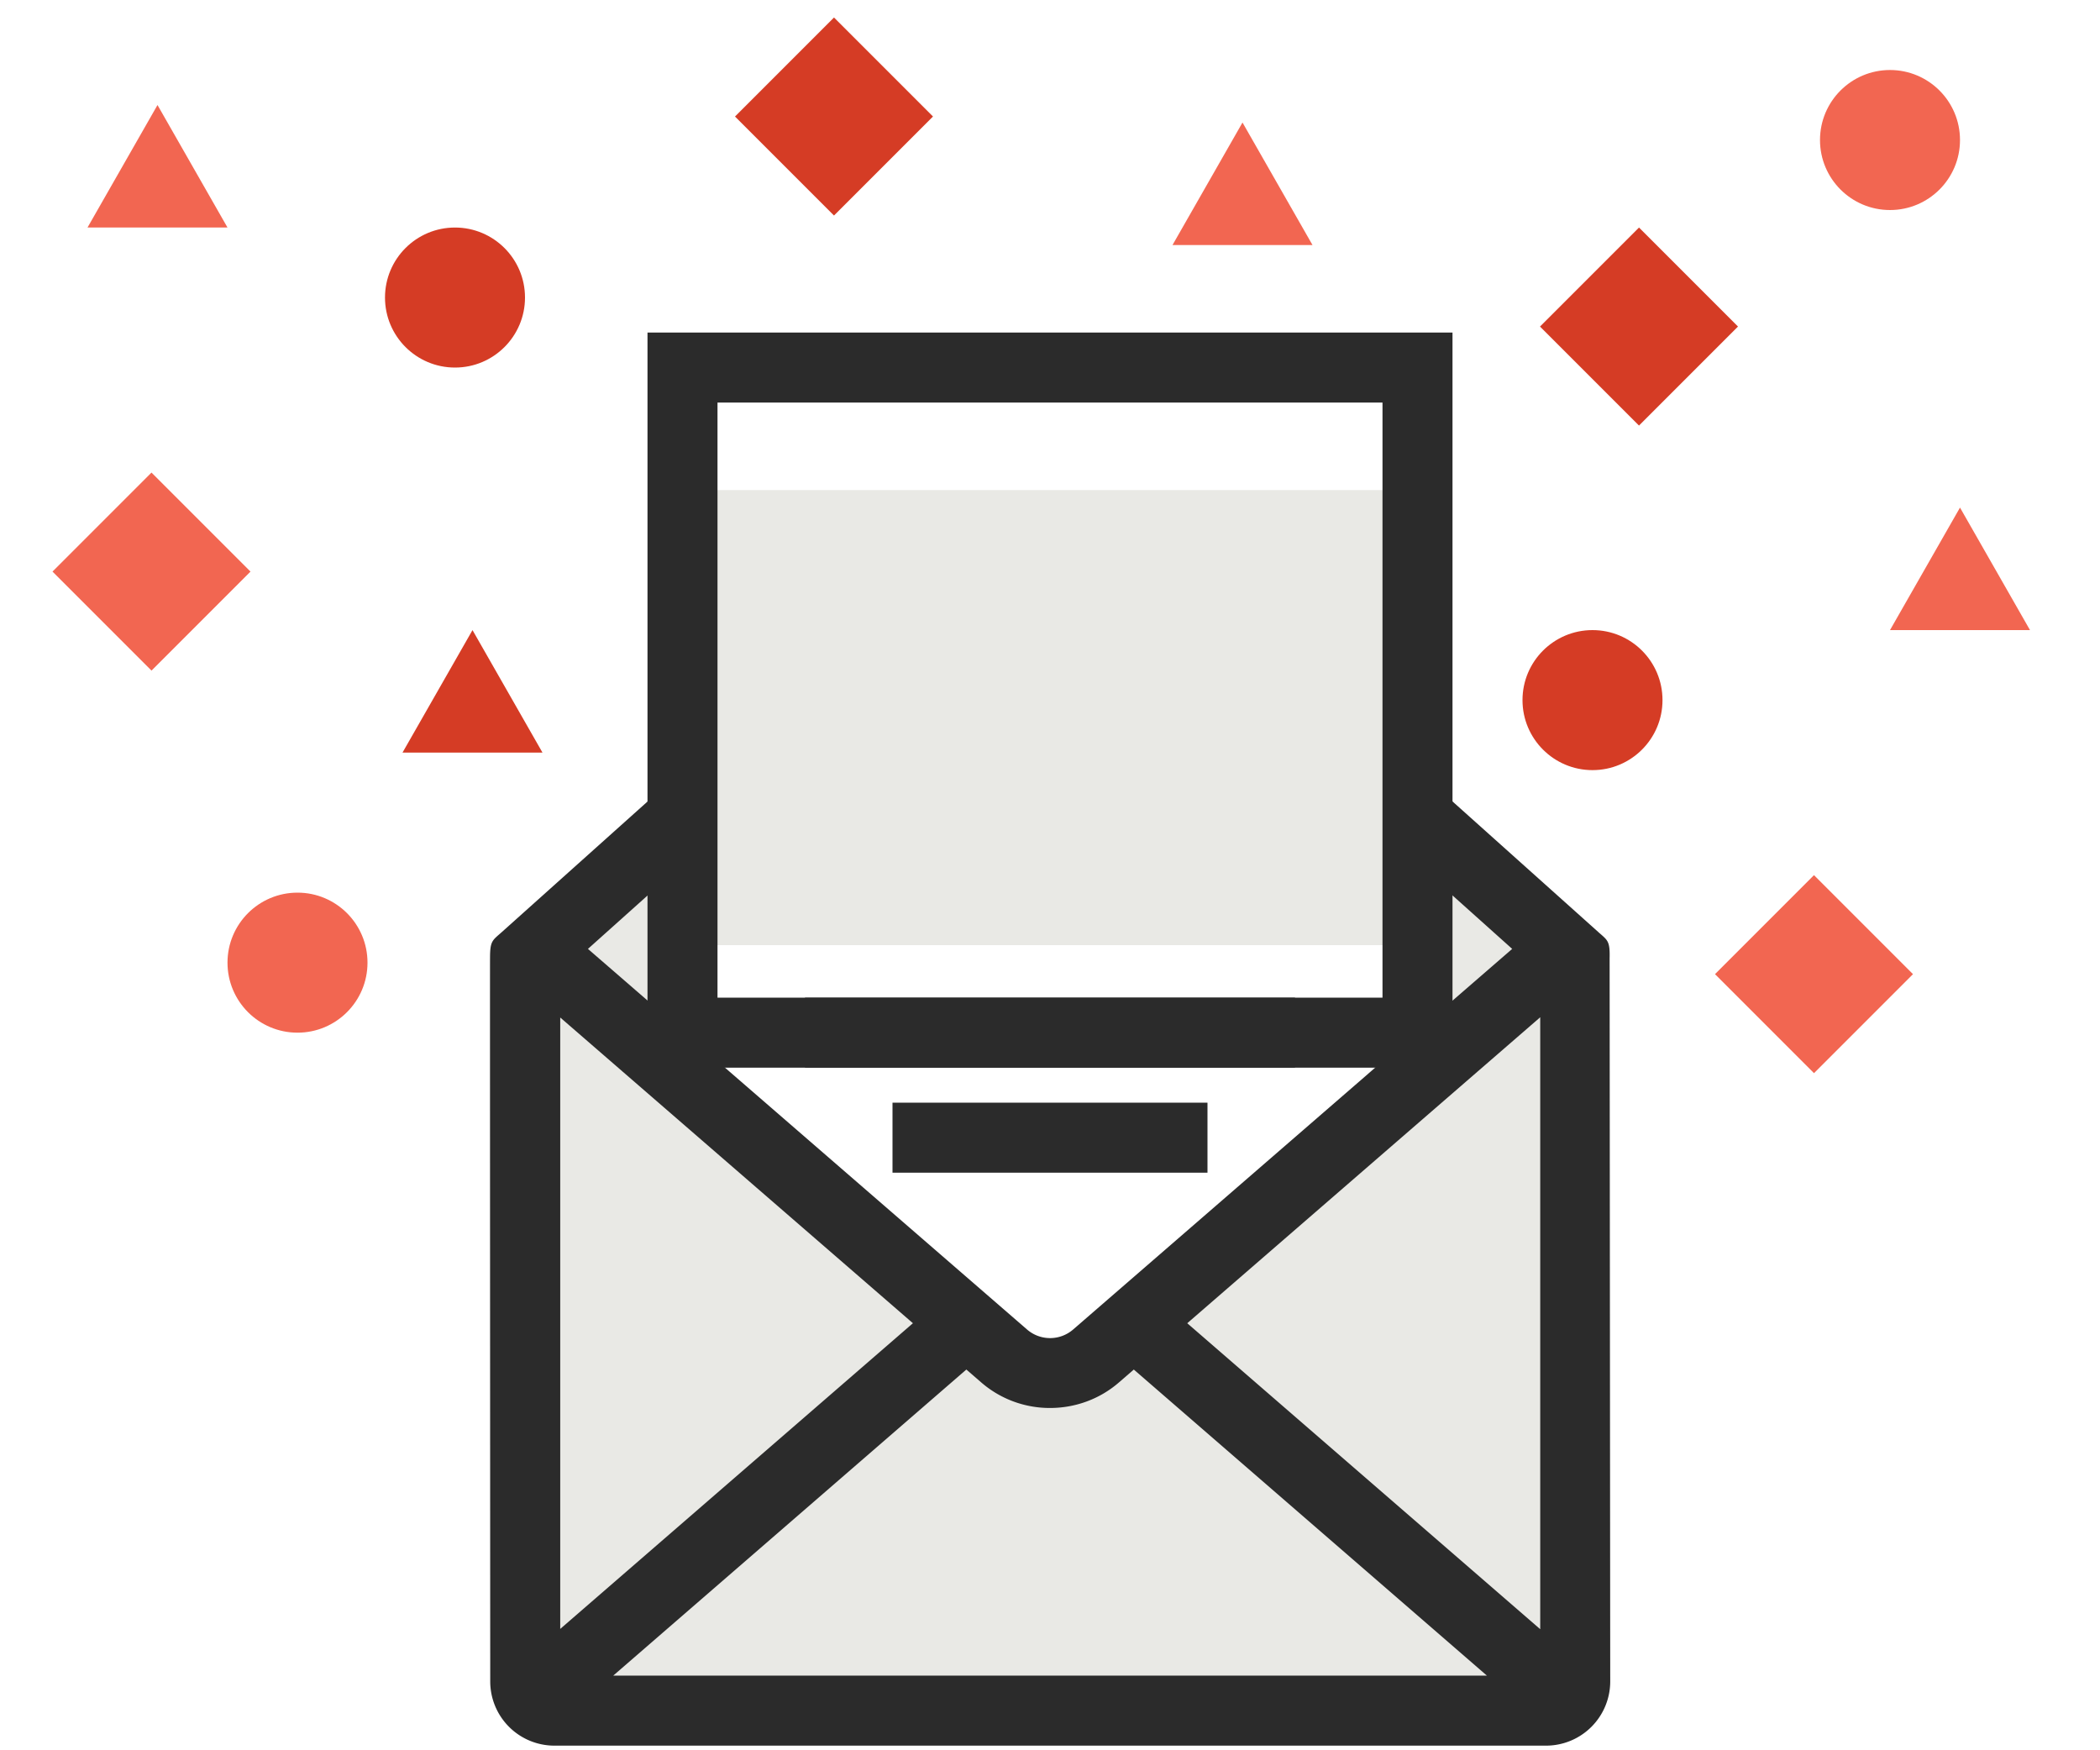 <svg width="120" height="100" xmlns="http://www.w3.org/2000/svg"><g fill="none" fill-rule="evenodd"><circle fill="#D53C25" cx="26" cy="17" r="4"/><circle fill="#F26651" cx="17" cy="55" r="4"/><circle fill="#F26651" cx="108" cy="8" r="4"/><path fill="#D53C25" d="M47.657 1l5.657 5.657-5.657 5.657L42 6.657z"/><path fill="#F26651" d="M8.657 27l5.657 5.657-5.657 5.657L3 32.657z"/><path fill="#D53C25" d="M93.657 13l5.657 5.657-5.657 5.657L88 18.657z"/><path fill="#F26651" d="M9 6l4 7H5z"/><path fill="#D53C25" d="M27 36l4 7h-8z"/><path fill="#F26651" d="M71 7l4 7h-8zM112 29l4 7h-8z"/><circle fill="#D53C25" cx="91" cy="40" r="4"/><path fill="#F26651" d="M103.657 50l5.657 5.657-5.657 5.657L98 55.657z"/><path fill="#E9E9E5" d="M39 48l-9 8 1 41 58 1 2-6-1-38-8-7v13L64 77l-3.5 2-4.5-3-17-15z"/><path fill="#E9E9E5" d="M40 54h41V28H40z"/><path fill="#2B2B2B" d="M46 61h28v-4H46zM51 67h17.999v-4H51z"/><path d="M88.013 93.082l-20.17-17.481 20.17-17.482v34.963zm-52.972 2.653L55.22 78.247l.856.741a5.98 5.98 0 0 0 3.928 1.455c1.405 0 2.81-.485 3.93-1.455l.855-.741 20.178 17.488H35.041zm-3.028-37.6l20.153 17.466-20.153 17.465V58.135zm59.965-3.388c.024-1-.116-1.022-.64-1.49L81.002 44v5.369l5.409 4.845-25.096 21.751a2.01 2.01 0 0 1-2.62 0L33.597 54.214l5.405-4.841v-5.37L28.67 53.257c-.537.48-.668.49-.668 1.49-.008.098.011 41.329.011 41.329a3.669 3.669 0 0 0 3.659 3.659h56.682a3.669 3.669 0 0 0 3.659-3.659l-.035-41.329z" fill="#2B2B2B"/><path d="M39 59h42V21H39v38z" stroke="#2B2B2B" stroke-width="4"/></g></svg>
